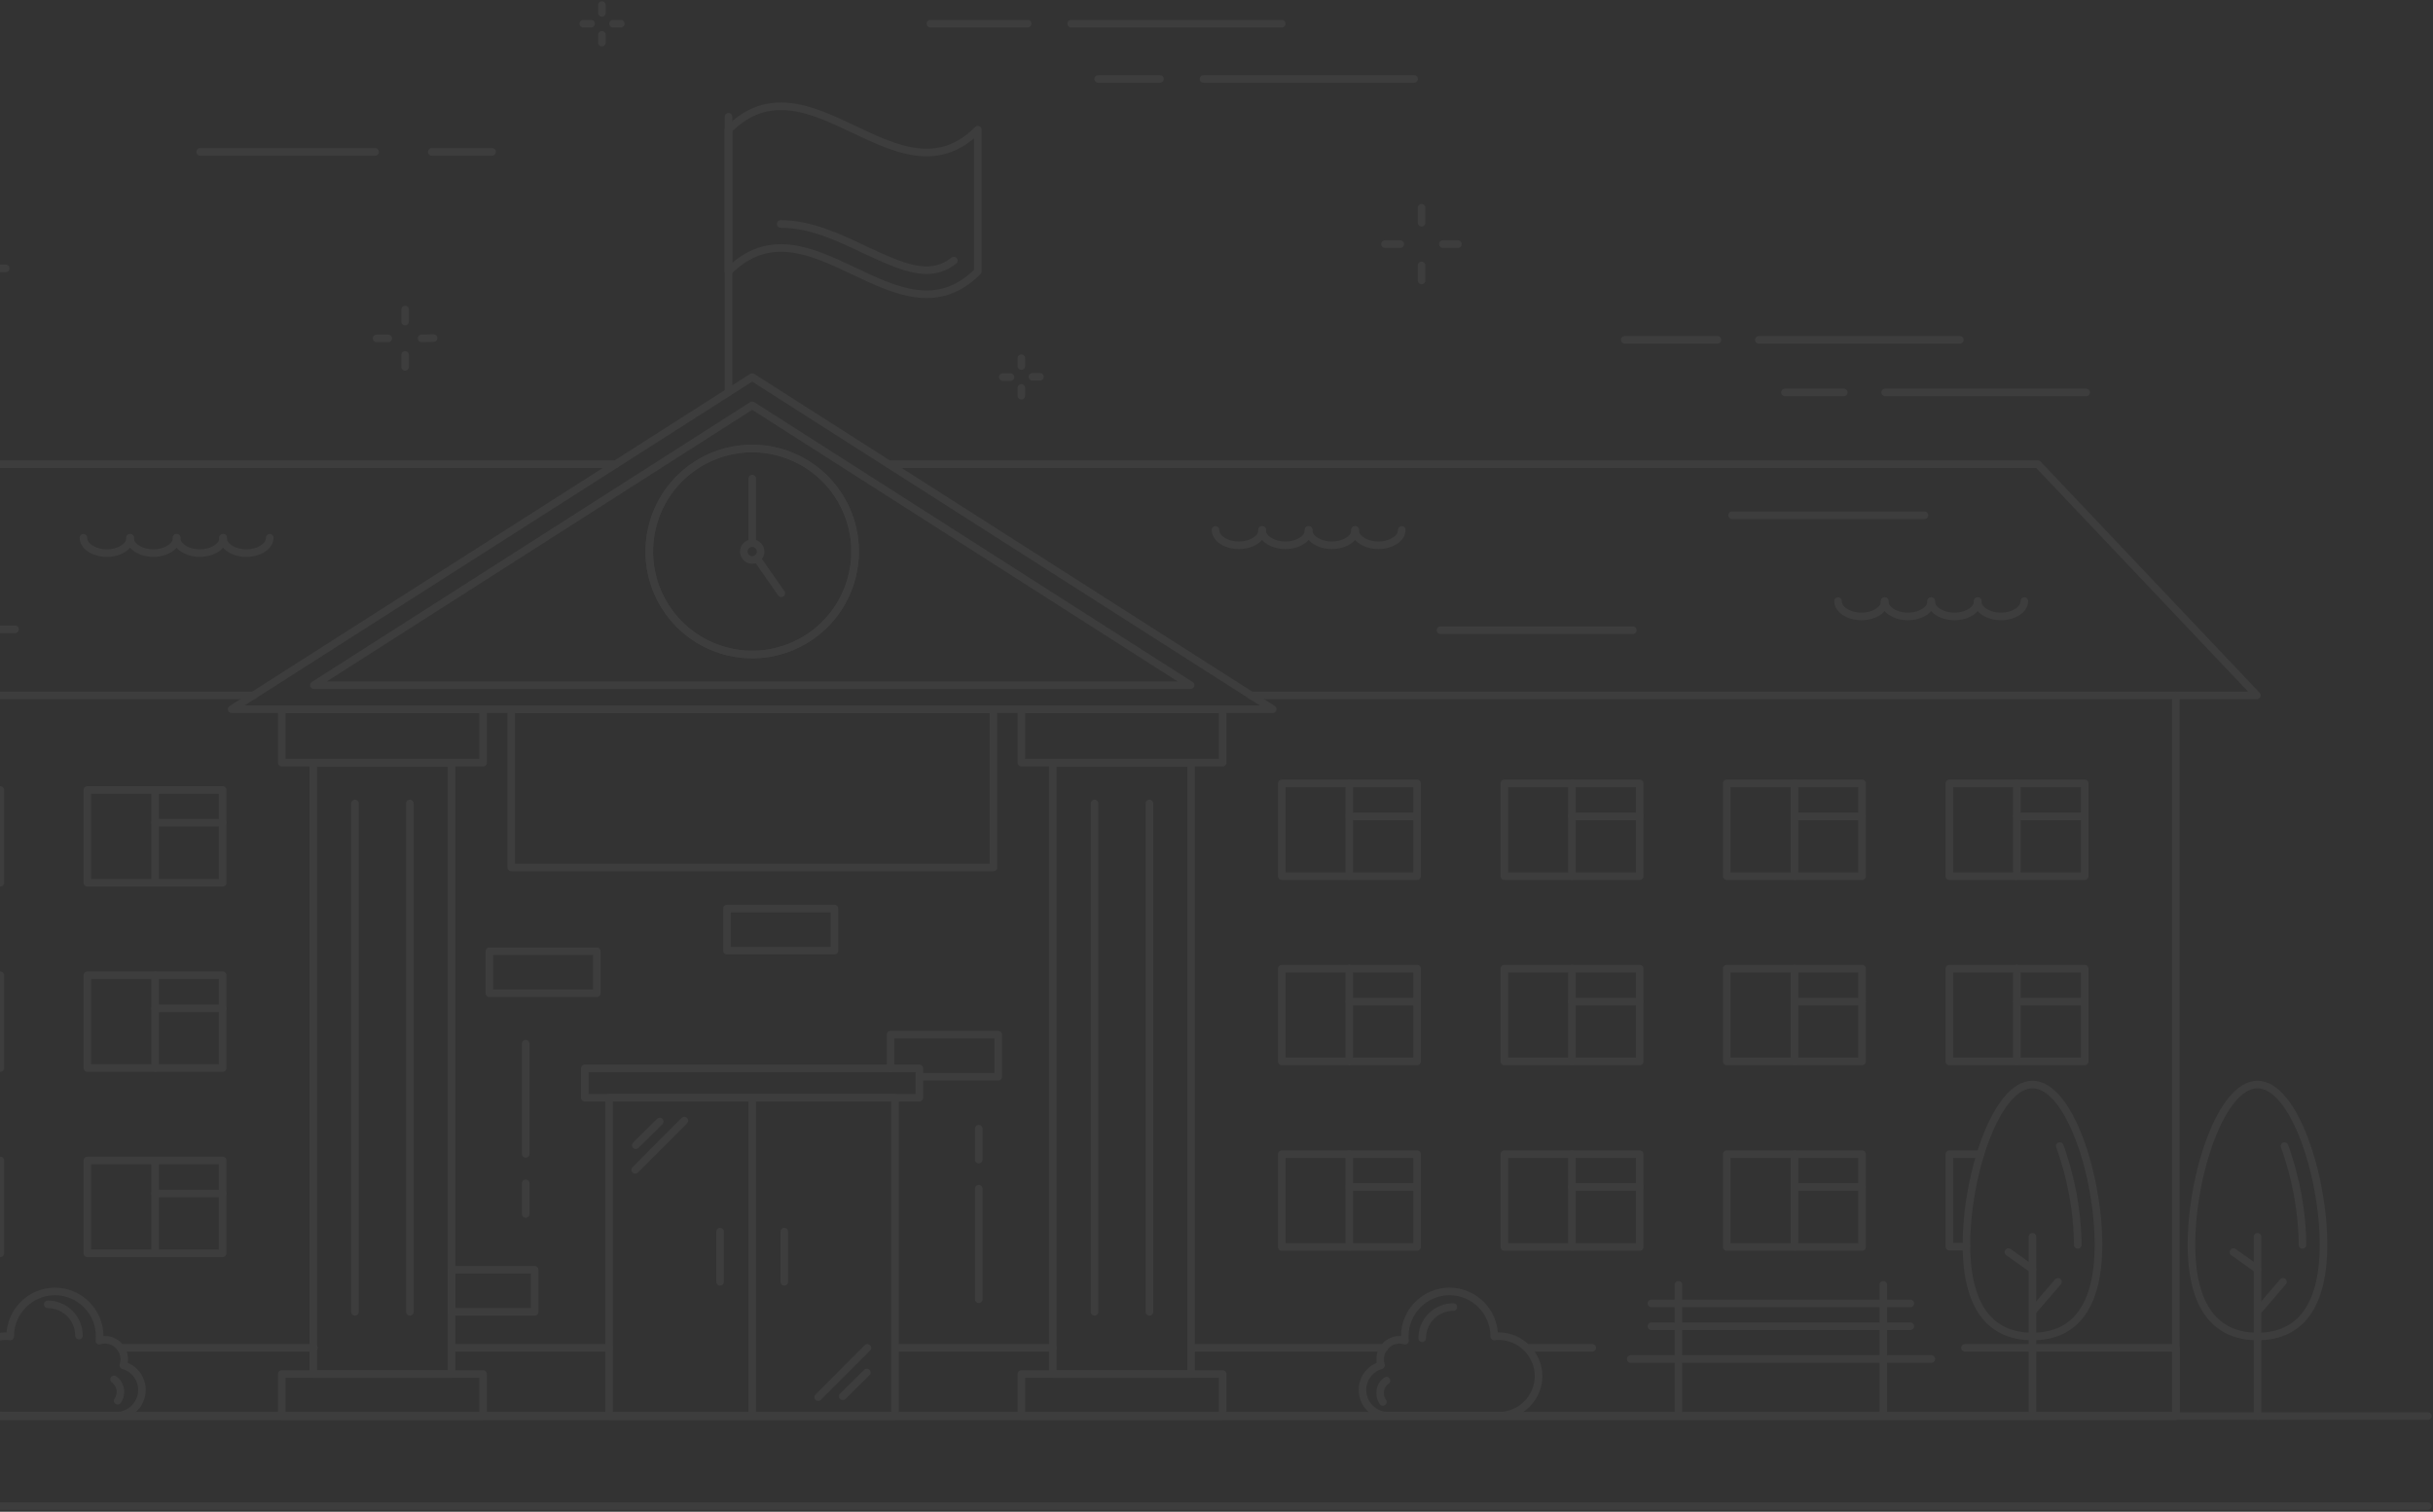 <svg width="959" height="596" viewBox="0 0 959 596" fill="none" xmlns="http://www.w3.org/2000/svg">
<rect x="0" y="0" width="959" height="596" fill="#333333" stroke="none"/>
<g opacity="0.05">
<path d="M857.647 274.164V558.284H-264.66" stroke="white" stroke-width="3" stroke-miterlimit="10" stroke-linecap="round" stroke-linejoin="round"/>
<path d="M242.685 183.008H-210.259L-296.59 274.164H99.942" stroke="white" stroke-width="3" stroke-miterlimit="10" stroke-linecap="round" stroke-linejoin="round"/>
<path d="M493.046 274.164H889.579L803.247 183.008H350.304" stroke="white" stroke-width="3" stroke-miterlimit="10" stroke-linecap="round" stroke-linejoin="round"/>
<path d="M47.552 531.411H123.713" stroke="white" stroke-width="3" stroke-miterlimit="10" stroke-linecap="round" stroke-linejoin="round"/>
<path d="M774.509 531.411H857.647V558.284H-264.66" stroke="white" stroke-width="3" stroke-miterlimit="10" stroke-linecap="round" stroke-linejoin="round"/>
<path d="M601.964 531.411H627.627" stroke="white" stroke-width="3" stroke-miterlimit="10" stroke-linecap="round" stroke-linejoin="round"/>
<path d="M469.511 531.411H545.672" stroke="white" stroke-width="3" stroke-miterlimit="10" stroke-linecap="round" stroke-linejoin="round"/>
<path d="M352.905 531.411H414.992" stroke="white" stroke-width="3" stroke-miterlimit="10" stroke-linecap="round" stroke-linejoin="round"/>
<path d="M178.232 531.411H240.083" stroke="white" stroke-width="3" stroke-miterlimit="10" stroke-linecap="round" stroke-linejoin="round"/>
<path d="M501.678 279.61H91.309L296.494 148.678L501.678 279.61Z" stroke="white" stroke-width="3" stroke-miterlimit="10" stroke-linecap="round" stroke-linejoin="round"/>
<path d="M123.713 270.139L296.494 159.806L469.274 270.139H123.713Z" stroke="white" stroke-width="3" stroke-miterlimit="10" stroke-linecap="round" stroke-linejoin="round"/>
<path d="M316.565 252.716C336.031 241.615 342.821 216.82 331.732 197.334C320.642 177.848 295.872 171.051 276.407 182.152C256.941 193.253 250.15 218.048 261.24 237.534C272.329 257.019 297.099 263.817 316.565 252.716Z" stroke="white" stroke-width="3" stroke-miterlimit="10" stroke-linecap="round" stroke-linejoin="round"/>
<path d="M299.805 217.458C299.805 219.352 298.268 220.773 296.494 220.773C294.602 220.773 293.183 219.234 293.183 217.458C293.183 215.564 294.72 214.143 296.494 214.143C298.386 214.143 299.805 215.682 299.805 217.458Z" stroke="white" stroke-width="3" stroke-miterlimit="10" stroke-linecap="round" stroke-linejoin="round"/>
<path d="M296.494 188.691V214.143" stroke="white" stroke-width="3" stroke-miterlimit="10" stroke-linecap="round" stroke-linejoin="round"/>
<path d="M307.966 233.913L298.386 220.181" stroke="white" stroke-width="3" stroke-miterlimit="10" stroke-linecap="round" stroke-linejoin="round"/>
<path d="M316.565 252.716C336.031 241.615 342.821 216.82 331.732 197.334C320.642 177.848 295.872 171.051 276.407 182.152C256.941 193.253 250.15 218.048 261.24 237.534C272.329 257.019 297.099 263.817 316.565 252.716Z" stroke="white" stroke-width="3" stroke-miterlimit="10" stroke-linecap="round" stroke-linejoin="round"/>
<path d="M177.995 300.8H123.476V541.711H177.995V300.8Z" stroke="white" stroke-width="3" stroke-miterlimit="10" stroke-linecap="round" stroke-linejoin="round"/>
<path d="M190.412 541.711H111.059V558.284H190.412V541.711Z" stroke="white" stroke-width="3" stroke-miterlimit="10" stroke-linecap="round" stroke-linejoin="round"/>
<path d="M190.412 279.609H111.059V300.682H190.412V279.609Z" stroke="white" stroke-width="3" stroke-miterlimit="10" stroke-linecap="round" stroke-linejoin="round"/>
<path d="M139.914 316.782V517.205" stroke="white" stroke-width="3" stroke-miterlimit="10" stroke-linecap="round" stroke-linejoin="round"/>
<path d="M161.556 316.782V517.205" stroke="white" stroke-width="3" stroke-miterlimit="10" stroke-linecap="round" stroke-linejoin="round"/>
<path d="M469.511 300.8H414.992V541.711H469.511V300.8Z" stroke="white" stroke-width="3" stroke-miterlimit="10" stroke-linecap="round" stroke-linejoin="round"/>
<path d="M481.929 541.711H402.575V558.284H481.929V541.711Z" stroke="white" stroke-width="3" stroke-miterlimit="10" stroke-linecap="round" stroke-linejoin="round"/>
<path d="M481.929 279.609H402.575V300.682H481.929V279.609Z" stroke="white" stroke-width="3" stroke-miterlimit="10" stroke-linecap="round" stroke-linejoin="round"/>
<path d="M431.43 316.782V517.205" stroke="white" stroke-width="3" stroke-miterlimit="10" stroke-linecap="round" stroke-linejoin="round"/>
<path d="M453.072 316.782V517.205" stroke="white" stroke-width="3" stroke-miterlimit="10" stroke-linecap="round" stroke-linejoin="round"/>
<path d="M391.576 279.609H201.529V341.998H391.576V279.609Z" stroke="white" stroke-width="3" stroke-miterlimit="10" stroke-linecap="round" stroke-linejoin="round"/>
<path d="M362.366 421.196H230.504V432.797H362.366V421.196Z" stroke="white" stroke-width="3" stroke-miterlimit="10" stroke-linecap="round" stroke-linejoin="round"/>
<path d="M352.786 432.798H240.083V558.285H352.786V432.798Z" stroke="white" stroke-width="3" stroke-miterlimit="10" stroke-linecap="round" stroke-linejoin="round"/>
<path d="M328.898 358.216H286.56V374.79H328.898V358.216Z" stroke="white" stroke-width="3" stroke-miterlimit="10" stroke-linecap="round" stroke-linejoin="round"/>
<path d="M235.234 375.027H192.896V391.6H235.234V375.027Z" stroke="white" stroke-width="3" stroke-miterlimit="10" stroke-linecap="round" stroke-linejoin="round"/>
<path d="M210.754 500.631H177.995V517.205H210.754V500.631Z" stroke="white" stroke-width="3" stroke-miterlimit="10" stroke-linecap="round" stroke-linejoin="round"/>
<path d="M351.012 421.196V407.937H393.469V424.511H362.72" stroke="white" stroke-width="3" stroke-miterlimit="10" stroke-linecap="round" stroke-linejoin="round"/>
<path d="M207.206 466.537V478.612" stroke="white" stroke-width="3" stroke-miterlimit="10" stroke-linecap="round" stroke-linejoin="round"/>
<path d="M207.206 411.488V454.935" stroke="white" stroke-width="3" stroke-miterlimit="10" stroke-linecap="round" stroke-linejoin="round"/>
<path d="M385.781 457.185V444.991" stroke="white" stroke-width="3" stroke-miterlimit="10" stroke-linecap="round" stroke-linejoin="round"/>
<path d="M385.781 512.233V468.668" stroke="white" stroke-width="3" stroke-miterlimit="10" stroke-linecap="round" stroke-linejoin="round"/>
<path d="M2.258 105.823H-44.337" stroke="white" stroke-width="3" stroke-miterlimit="10" stroke-linecap="round" stroke-linejoin="round"/>
<path d="M422.207 9.34H505.227" stroke="white" stroke-width="3" stroke-miterlimit="10" stroke-linecap="round" stroke-linejoin="round"/>
<path d="M366.742 9.34H405.059" stroke="white" stroke-width="3" stroke-miterlimit="10" stroke-linecap="round" stroke-linejoin="round"/>
<path d="M474.361 31.123H557.381" stroke="white" stroke-width="3" stroke-miterlimit="10" stroke-linecap="round" stroke-linejoin="round"/>
<path d="M432.85 31.123H457.212" stroke="white" stroke-width="3" stroke-miterlimit="10" stroke-linecap="round" stroke-linejoin="round"/>
<path d="M693.263 133.997H772.499" stroke="white" stroke-width="3" stroke-miterlimit="10" stroke-linecap="round" stroke-linejoin="round"/>
<path d="M640.4 133.997H676.943" stroke="white" stroke-width="3" stroke-miterlimit="10" stroke-linecap="round" stroke-linejoin="round"/>
<path d="M743.051 154.715H822.287" stroke="white" stroke-width="3" stroke-miterlimit="10" stroke-linecap="round" stroke-linejoin="round"/>
<path d="M703.552 154.715H726.731" stroke="white" stroke-width="3" stroke-miterlimit="10" stroke-linecap="round" stroke-linejoin="round"/>
<path d="M758.543 203.134H682.737" stroke="white" stroke-width="3" stroke-miterlimit="10" stroke-linecap="round" stroke-linejoin="round"/>
<path d="M643.593 248.474H567.787" stroke="white" stroke-width="3" stroke-miterlimit="10" stroke-linecap="round" stroke-linejoin="round"/>
<path d="M5.924 248.12H-39.016" stroke="white" stroke-width="3" stroke-miterlimit="10" stroke-linecap="round" stroke-linejoin="round"/>
<path d="M51.337 212.013C51.337 215.328 47.197 218.051 42.112 218.051C37.027 218.051 32.888 215.328 32.888 212.013" stroke="white" stroke-width="3" stroke-miterlimit="10" stroke-linecap="round" stroke-linejoin="round"/>
<path d="M69.667 212.012C69.667 215.327 65.528 218.05 60.443 218.05C55.357 218.05 51.218 215.327 51.218 212.012" stroke="white" stroke-width="3" stroke-miterlimit="10" stroke-linecap="round" stroke-linejoin="round"/>
<path d="M87.998 212.012C87.998 215.327 83.859 218.05 78.773 218.05C73.688 218.05 69.549 215.327 69.549 212.012" stroke="white" stroke-width="3" stroke-miterlimit="10" stroke-linecap="round" stroke-linejoin="round"/>
<path d="M106.329 212.012C106.329 215.327 102.189 218.05 97.104 218.05C92.019 218.05 87.88 215.327 87.88 212.012" stroke="white" stroke-width="3" stroke-miterlimit="10" stroke-linecap="round" stroke-linejoin="round"/>
<path d="M497.539 208.934C497.539 212.249 493.4 214.972 488.315 214.972C483.229 214.972 479.09 212.249 479.09 208.934" stroke="white" stroke-width="3" stroke-miterlimit="10" stroke-linecap="round" stroke-linejoin="round"/>
<path d="M515.869 208.934C515.869 212.249 511.73 214.972 506.645 214.972C501.56 214.972 497.42 212.249 497.42 208.934" stroke="white" stroke-width="3" stroke-miterlimit="10" stroke-linecap="round" stroke-linejoin="round"/>
<path d="M534.2 208.934C534.2 212.249 530.061 214.972 524.976 214.972C519.891 214.972 515.751 212.249 515.751 208.934" stroke="white" stroke-width="3" stroke-miterlimit="10" stroke-linecap="round" stroke-linejoin="round"/>
<path d="M552.531 208.934C552.531 212.249 548.392 214.972 543.306 214.972C538.221 214.972 534.082 212.249 534.082 208.934" stroke="white" stroke-width="3" stroke-miterlimit="10" stroke-linecap="round" stroke-linejoin="round"/>
<path d="M742.933 236.991C742.933 240.306 738.794 243.029 733.708 243.029C728.623 243.029 724.484 240.306 724.484 236.991" stroke="white" stroke-width="3" stroke-miterlimit="10" stroke-linecap="round" stroke-linejoin="round"/>
<path d="M761.264 236.991C761.264 240.306 757.125 243.029 752.04 243.029C746.954 243.029 742.815 240.306 742.815 236.991" stroke="white" stroke-width="3" stroke-miterlimit="10" stroke-linecap="round" stroke-linejoin="round"/>
<path d="M779.594 236.991C779.594 240.306 775.455 243.029 770.37 243.029C765.284 243.029 761.145 240.306 761.145 236.991" stroke="white" stroke-width="3" stroke-miterlimit="10" stroke-linecap="round" stroke-linejoin="round"/>
<path d="M797.925 236.991C797.925 240.306 793.786 243.029 788.701 243.029C783.616 243.029 779.477 240.306 779.477 236.991" stroke="white" stroke-width="3" stroke-miterlimit="10" stroke-linecap="round" stroke-linejoin="round"/>
<path d="M558.563 308.85H505.227V345.431H558.563V308.85Z" stroke="white" stroke-width="3" stroke-miterlimit="10" stroke-linecap="round" stroke-linejoin="round"/>
<path d="M531.836 308.85V345.431" stroke="white" stroke-width="3" stroke-miterlimit="10" stroke-linecap="round" stroke-linejoin="round"/>
<path d="M531.836 321.872H558.563" stroke="white" stroke-width="3" stroke-miterlimit="10" stroke-linecap="round" stroke-linejoin="round"/>
<path d="M646.314 308.85H592.978V345.431H646.314V308.85Z" stroke="white" stroke-width="3" stroke-miterlimit="10" stroke-linecap="round" stroke-linejoin="round"/>
<path d="M619.586 308.85V345.431" stroke="white" stroke-width="3" stroke-miterlimit="10" stroke-linecap="round" stroke-linejoin="round"/>
<path d="M619.586 321.872H646.195" stroke="white" stroke-width="3" stroke-miterlimit="10" stroke-linecap="round" stroke-linejoin="round"/>
<path d="M733.946 308.85H680.61V345.431H733.946V308.85Z" stroke="white" stroke-width="3" stroke-miterlimit="10" stroke-linecap="round" stroke-linejoin="round"/>
<path d="M707.337 308.85V345.431" stroke="white" stroke-width="3" stroke-miterlimit="10" stroke-linecap="round" stroke-linejoin="round"/>
<path d="M707.337 321.872H733.946" stroke="white" stroke-width="3" stroke-miterlimit="10" stroke-linecap="round" stroke-linejoin="round"/>
<path d="M821.696 308.85H768.36V345.431H821.696V308.85Z" stroke="white" stroke-width="3" stroke-miterlimit="10" stroke-linecap="round" stroke-linejoin="round"/>
<path d="M794.969 308.85V345.431" stroke="white" stroke-width="3" stroke-miterlimit="10" stroke-linecap="round" stroke-linejoin="round"/>
<path d="M794.969 321.872H821.696" stroke="white" stroke-width="3" stroke-miterlimit="10" stroke-linecap="round" stroke-linejoin="round"/>
<path d="M558.563 381.893H505.227V418.473H558.563V381.893Z" stroke="white" stroke-width="3" stroke-miterlimit="10" stroke-linecap="round" stroke-linejoin="round"/>
<path d="M531.836 381.893V418.473" stroke="white" stroke-width="3" stroke-miterlimit="10" stroke-linecap="round" stroke-linejoin="round"/>
<path d="M531.836 394.915H558.563" stroke="white" stroke-width="3" stroke-miterlimit="10" stroke-linecap="round" stroke-linejoin="round"/>
<path d="M646.313 381.893H592.977V418.473H646.313V381.893Z" stroke="white" stroke-width="3" stroke-miterlimit="10" stroke-linecap="round" stroke-linejoin="round"/>
<path d="M619.586 381.893V418.473" stroke="white" stroke-width="3" stroke-miterlimit="10" stroke-linecap="round" stroke-linejoin="round"/>
<path d="M619.586 394.915H646.195" stroke="white" stroke-width="3" stroke-miterlimit="10" stroke-linecap="round" stroke-linejoin="round"/>
<path d="M733.946 381.893H680.61V418.473H733.946V381.893Z" stroke="white" stroke-width="3" stroke-miterlimit="10" stroke-linecap="round" stroke-linejoin="round"/>
<path d="M707.337 381.893V418.473" stroke="white" stroke-width="3" stroke-miterlimit="10" stroke-linecap="round" stroke-linejoin="round"/>
<path d="M707.337 394.915H733.946" stroke="white" stroke-width="3" stroke-miterlimit="10" stroke-linecap="round" stroke-linejoin="round"/>
<path d="M821.696 381.893H768.36V418.473H821.696V381.893Z" stroke="white" stroke-width="3" stroke-miterlimit="10" stroke-linecap="round" stroke-linejoin="round"/>
<path d="M794.969 381.893V418.473" stroke="white" stroke-width="3" stroke-miterlimit="10" stroke-linecap="round" stroke-linejoin="round"/>
<path d="M794.969 394.915H821.696" stroke="white" stroke-width="3" stroke-miterlimit="10" stroke-linecap="round" stroke-linejoin="round"/>
<path d="M558.563 455.054H505.227V491.634H558.563V455.054Z" stroke="white" stroke-width="3" stroke-miterlimit="10" stroke-linecap="round" stroke-linejoin="round"/>
<path d="M531.836 455.054V491.516" stroke="white" stroke-width="3" stroke-miterlimit="10" stroke-linecap="round" stroke-linejoin="round"/>
<path d="M531.836 467.958H558.563" stroke="white" stroke-width="3" stroke-miterlimit="10" stroke-linecap="round" stroke-linejoin="round"/>
<path d="M646.313 455.054H592.977V491.634H646.313V455.054Z" stroke="white" stroke-width="3" stroke-miterlimit="10" stroke-linecap="round" stroke-linejoin="round"/>
<path d="M619.586 455.054V491.516" stroke="white" stroke-width="3" stroke-miterlimit="10" stroke-linecap="round" stroke-linejoin="round"/>
<path d="M619.586 467.958H646.195" stroke="white" stroke-width="3" stroke-miterlimit="10" stroke-linecap="round" stroke-linejoin="round"/>
<path d="M733.946 455.054H680.61V491.634H733.946V455.054Z" stroke="white" stroke-width="3" stroke-miterlimit="10" stroke-linecap="round" stroke-linejoin="round"/>
<path d="M707.337 455.054V491.516" stroke="white" stroke-width="3" stroke-miterlimit="10" stroke-linecap="round" stroke-linejoin="round"/>
<path d="M707.337 467.958H733.946" stroke="white" stroke-width="3" stroke-miterlimit="10" stroke-linecap="round" stroke-linejoin="round"/>
<path d="M775.101 491.516H768.36V455.054H780.541" stroke="white" stroke-width="3" stroke-miterlimit="10" stroke-linecap="round" stroke-linejoin="round"/>
<path d="M0.129 311.455H-53.207V348.035H0.129V311.455Z" stroke="white" stroke-width="3" stroke-miterlimit="10" stroke-linecap="round" stroke-linejoin="round"/>
<path d="M-26.598 324.358H0.011" stroke="white" stroke-width="3" stroke-miterlimit="10" stroke-linecap="round" stroke-linejoin="round"/>
<path d="M87.761 311.455H34.425V348.035H87.761V311.455Z" stroke="white" stroke-width="3" stroke-miterlimit="10" stroke-linecap="round" stroke-linejoin="round"/>
<path d="M61.152 311.455V347.917" stroke="white" stroke-width="3" stroke-miterlimit="10" stroke-linecap="round" stroke-linejoin="round"/>
<path d="M61.152 324.358H87.761" stroke="white" stroke-width="3" stroke-miterlimit="10" stroke-linecap="round" stroke-linejoin="round"/>
<path d="M0.129 384.497H-53.207V421.078H0.129V384.497Z" stroke="white" stroke-width="3" stroke-miterlimit="10" stroke-linecap="round" stroke-linejoin="round"/>
<path d="M-26.598 397.519H0.011" stroke="white" stroke-width="3" stroke-miterlimit="10" stroke-linecap="round" stroke-linejoin="round"/>
<path d="M87.761 384.497H34.425V421.078H87.761V384.497Z" stroke="white" stroke-width="3" stroke-miterlimit="10" stroke-linecap="round" stroke-linejoin="round"/>
<path d="M61.152 384.497V421.078" stroke="white" stroke-width="3" stroke-miterlimit="10" stroke-linecap="round" stroke-linejoin="round"/>
<path d="M61.152 397.519H87.761" stroke="white" stroke-width="3" stroke-miterlimit="10" stroke-linecap="round" stroke-linejoin="round"/>
<path d="M0.129 457.54H-53.207V494.12H0.129V457.54Z" stroke="white" stroke-width="3" stroke-miterlimit="10" stroke-linecap="round" stroke-linejoin="round"/>
<path d="M-26.598 470.562H0.011" stroke="white" stroke-width="3" stroke-miterlimit="10" stroke-linecap="round" stroke-linejoin="round"/>
<path d="M87.761 457.54H34.425V494.12H87.761V457.54Z" stroke="white" stroke-width="3" stroke-miterlimit="10" stroke-linecap="round" stroke-linejoin="round"/>
<path d="M61.152 457.54V494.12" stroke="white" stroke-width="3" stroke-miterlimit="10" stroke-linecap="round" stroke-linejoin="round"/>
<path d="M61.152 470.562H87.761" stroke="white" stroke-width="3" stroke-miterlimit="10" stroke-linecap="round" stroke-linejoin="round"/>
<path d="M650.925 513.89H752.985" stroke="white" stroke-width="3" stroke-miterlimit="10" stroke-linecap="round" stroke-linejoin="round"/>
<path d="M650.925 522.887H752.985" stroke="white" stroke-width="3" stroke-miterlimit="10" stroke-linecap="round" stroke-linejoin="round"/>
<path d="M642.765 535.791H761.264" stroke="white" stroke-width="3" stroke-miterlimit="10" stroke-linecap="round" stroke-linejoin="round"/>
<path d="M661.569 506.55V558.283" stroke="white" stroke-width="3" stroke-miterlimit="10" stroke-linecap="round" stroke-linejoin="round"/>
<path d="M742.341 506.55V558.283" stroke="white" stroke-width="3" stroke-miterlimit="10" stroke-linecap="round" stroke-linejoin="round"/>
<path d="M590.729 526.794C590.138 526.794 589.547 526.794 588.955 526.913V526.794C588.955 517.087 581.032 509.155 571.334 509.155C561.637 509.155 553.713 517.087 553.713 526.794C553.713 527.386 553.713 527.978 553.831 528.57C553.122 528.333 552.412 528.215 551.703 528.215C547.445 528.215 544.016 531.648 544.016 535.91C544.016 536.738 544.134 537.567 544.371 538.277C540.113 539.461 537.038 543.368 537.038 547.985C537.038 553.549 541.532 558.166 547.209 558.166H590.729C599.362 558.166 606.458 551.181 606.458 542.421C606.34 533.897 599.362 526.794 590.729 526.794Z" stroke="white" stroke-width="3" stroke-miterlimit="10" stroke-linecap="round" stroke-linejoin="round"/>
<path d="M545.08 552.719C543.188 549.997 543.779 546.208 546.499 544.314" stroke="white" stroke-width="3" stroke-miterlimit="10" stroke-linecap="round" stroke-linejoin="round"/>
<path d="M560.573 527.622C560.573 520.756 566.131 515.31 572.872 515.31" stroke="white" stroke-width="3" stroke-miterlimit="10" stroke-linecap="round" stroke-linejoin="round"/>
<path d="M2.258 526.794C2.849 526.794 3.441 526.794 4.032 526.913V526.794C4.032 517.087 11.955 509.155 21.653 509.155C31.35 509.155 39.274 517.087 39.274 526.794C39.274 527.386 39.274 527.978 39.156 528.57C39.865 528.333 40.575 528.215 41.284 528.215C45.542 528.215 48.971 531.648 48.971 535.91C48.971 536.738 48.853 537.567 48.617 538.277C52.874 539.461 55.949 543.368 55.949 547.985C55.949 553.549 51.455 558.166 45.778 558.166H2.258C-6.375 558.166 -13.471 551.181 -13.471 542.421C-13.353 533.897 -6.375 526.794 2.258 526.794Z" stroke="white" stroke-width="3" stroke-miterlimit="10" stroke-linecap="round" stroke-linejoin="round"/>
<path d="M46.369 552.247C48.261 549.524 47.67 545.735 44.95 543.841" stroke="white" stroke-width="3" stroke-miterlimit="10" stroke-linecap="round" stroke-linejoin="round"/>
<path d="M31.114 526.557C31.114 519.691 25.555 514.245 18.814 514.245" stroke="white" stroke-width="3" stroke-miterlimit="10" stroke-linecap="round" stroke-linejoin="round"/>
<path d="M296.494 432.798V558.285" stroke="white" stroke-width="3" stroke-miterlimit="10" stroke-linecap="round" stroke-linejoin="round"/>
<path d="M283.84 485.597V505.367" stroke="white" stroke-width="3" stroke-miterlimit="10" stroke-linecap="round" stroke-linejoin="round"/>
<path d="M309.147 485.597V505.367" stroke="white" stroke-width="3" stroke-miterlimit="10" stroke-linecap="round" stroke-linejoin="round"/>
<path d="M260.069 442.15L250.608 451.502" stroke="white" stroke-width="3" stroke-miterlimit="10" stroke-linecap="round" stroke-linejoin="round"/>
<path d="M269.767 441.795L250.372 461.21" stroke="white" stroke-width="3" stroke-miterlimit="10" stroke-linecap="round" stroke-linejoin="round"/>
<path d="M332.208 550.47L341.669 541.118" stroke="white" stroke-width="3" stroke-miterlimit="10" stroke-linecap="round" stroke-linejoin="round"/>
<path d="M322.511 550.826L341.906 531.411" stroke="white" stroke-width="3" stroke-miterlimit="10" stroke-linecap="round" stroke-linejoin="round"/>
<path d="M-364 558.284H956.987" stroke="white" stroke-width="3" stroke-miterlimit="10" stroke-linecap="round" stroke-linejoin="round"/>
<path d="M956.987 593.799H-364" stroke="white" stroke-width="3" stroke-miterlimit="10" stroke-linecap="round" stroke-linejoin="round"/>
<path d="M915.832 490.687C915.832 518.152 904.124 526.913 889.814 526.913C875.504 526.913 863.796 518.034 863.796 490.687C863.796 463.222 875.504 427.589 889.814 427.589C904.124 427.589 915.832 463.222 915.832 490.687Z" stroke="white" stroke-width="3" stroke-miterlimit="10" stroke-linecap="round" stroke-linejoin="round"/>
<path d="M900.458 451.857C902.586 457.54 904.36 464.169 905.661 470.917C906.844 477.665 907.553 484.531 907.553 490.806" stroke="white" stroke-width="3" stroke-miterlimit="10" stroke-linecap="round" stroke-linejoin="round"/>
<path d="M889.814 487.609V558.284" stroke="white" stroke-width="3" stroke-miterlimit="10" stroke-linecap="round" stroke-linejoin="round"/>
<path d="M889.814 500.395L880.353 493.647" stroke="white" stroke-width="3" stroke-miterlimit="10" stroke-linecap="round" stroke-linejoin="round"/>
<path d="M890.405 516.377L899.866 505.367" stroke="white" stroke-width="3" stroke-miterlimit="10" stroke-linecap="round" stroke-linejoin="round"/>
<path d="M827.136 490.687C827.136 518.152 815.428 526.913 801.119 526.913C786.691 526.913 775.101 518.034 775.101 490.687C775.101 463.222 786.809 427.589 801.119 427.589C815.547 427.589 827.136 463.222 827.136 490.687Z" stroke="white" stroke-width="3" stroke-miterlimit="10" stroke-linecap="round" stroke-linejoin="round"/>
<path d="M811.881 451.857C814.01 457.54 815.784 464.169 817.084 470.917C818.267 477.665 818.977 484.531 818.977 490.806" stroke="white" stroke-width="3" stroke-miterlimit="10" stroke-linecap="round" stroke-linejoin="round"/>
<path d="M801.119 487.609V558.284" stroke="white" stroke-width="3" stroke-miterlimit="10" stroke-linecap="round" stroke-linejoin="round"/>
<path d="M801.119 500.395L791.658 493.647" stroke="white" stroke-width="3" stroke-miterlimit="10" stroke-linecap="round" stroke-linejoin="round"/>
<path d="M801.71 516.377L811.171 505.367" stroke="white" stroke-width="3" stroke-miterlimit="10" stroke-linecap="round" stroke-linejoin="round"/>
<path d="M287.151 154.596V46.039" stroke="white" stroke-width="3" stroke-miterlimit="10" stroke-linecap="round" stroke-linejoin="round"/>
<path d="M287.151 51.129C318.964 19.284 354.088 82.501 385.427 51.129V107.006C354.088 138.378 318.964 75.161 287.151 107.006V51.129Z" stroke="white" stroke-width="3" stroke-miterlimit="10" stroke-linecap="round" stroke-linejoin="round"/>
<path d="M375.966 102.744C372.655 105.349 369.225 106.532 365.204 106.532C357.99 106.532 349.594 102.507 340.606 98.364C330.199 93.392 319.319 88.301 307.729 88.301" stroke="white" stroke-width="3" stroke-miterlimit="10" stroke-linecap="round" stroke-linejoin="round"/>
<path d="M147.838 59.889H78.892" stroke="white" stroke-width="3" stroke-miterlimit="10" stroke-linecap="round" stroke-linejoin="round"/>
<path d="M193.961 59.889H170.19" stroke="white" stroke-width="3" stroke-miterlimit="10" stroke-linecap="round" stroke-linejoin="round"/>
<path d="M159.664 122.041V126.776" stroke="white" stroke-width="3" stroke-miterlimit="10" stroke-linecap="round" stroke-linejoin="round"/>
<path d="M148.429 133.406H153.042" stroke="white" stroke-width="3" stroke-miterlimit="10" stroke-linecap="round" stroke-linejoin="round"/>
<path d="M159.664 144.652V139.917" stroke="white" stroke-width="3" stroke-miterlimit="10" stroke-linecap="round" stroke-linejoin="round"/>
<path d="M170.899 133.287L166.169 133.406" stroke="white" stroke-width="3" stroke-miterlimit="10" stroke-linecap="round" stroke-linejoin="round"/>
<path d="M560.337 81.909V87.828" stroke="white" stroke-width="3" stroke-miterlimit="10" stroke-linecap="round" stroke-linejoin="round"/>
<path d="M545.908 96.234H551.94" stroke="white" stroke-width="3" stroke-miterlimit="10" stroke-linecap="round" stroke-linejoin="round"/>
<path d="M560.337 110.558V104.639" stroke="white" stroke-width="3" stroke-miterlimit="10" stroke-linecap="round" stroke-linejoin="round"/>
<path d="M574.647 96.234H568.733" stroke="white" stroke-width="3" stroke-miterlimit="10" stroke-linecap="round" stroke-linejoin="round"/>
<path d="M237.244 2V5.078" stroke="white" stroke-width="3" stroke-miterlimit="10" stroke-linecap="round" stroke-linejoin="round"/>
<path d="M229.912 9.34H232.987" stroke="white" stroke-width="3" stroke-miterlimit="10" stroke-linecap="round" stroke-linejoin="round"/>
<path d="M237.244 16.798V13.72" stroke="white" stroke-width="3" stroke-miterlimit="10" stroke-linecap="round" stroke-linejoin="round"/>
<path d="M244.694 9.34H241.62" stroke="white" stroke-width="3" stroke-miterlimit="10" stroke-linecap="round" stroke-linejoin="round"/>
<path d="M402.575 141.219V144.297" stroke="white" stroke-width="3" stroke-miterlimit="10" stroke-linecap="round" stroke-linejoin="round"/>
<path d="M395.243 148.677H398.318" stroke="white" stroke-width="3" stroke-miterlimit="10" stroke-linecap="round" stroke-linejoin="round"/>
<path d="M402.575 156.017V152.939" stroke="white" stroke-width="3" stroke-miterlimit="10" stroke-linecap="round" stroke-linejoin="round"/>
<path d="M409.907 148.559H406.951" stroke="white" stroke-width="3" stroke-miterlimit="10" stroke-linecap="round" stroke-linejoin="round"/>
</g>
</svg>
